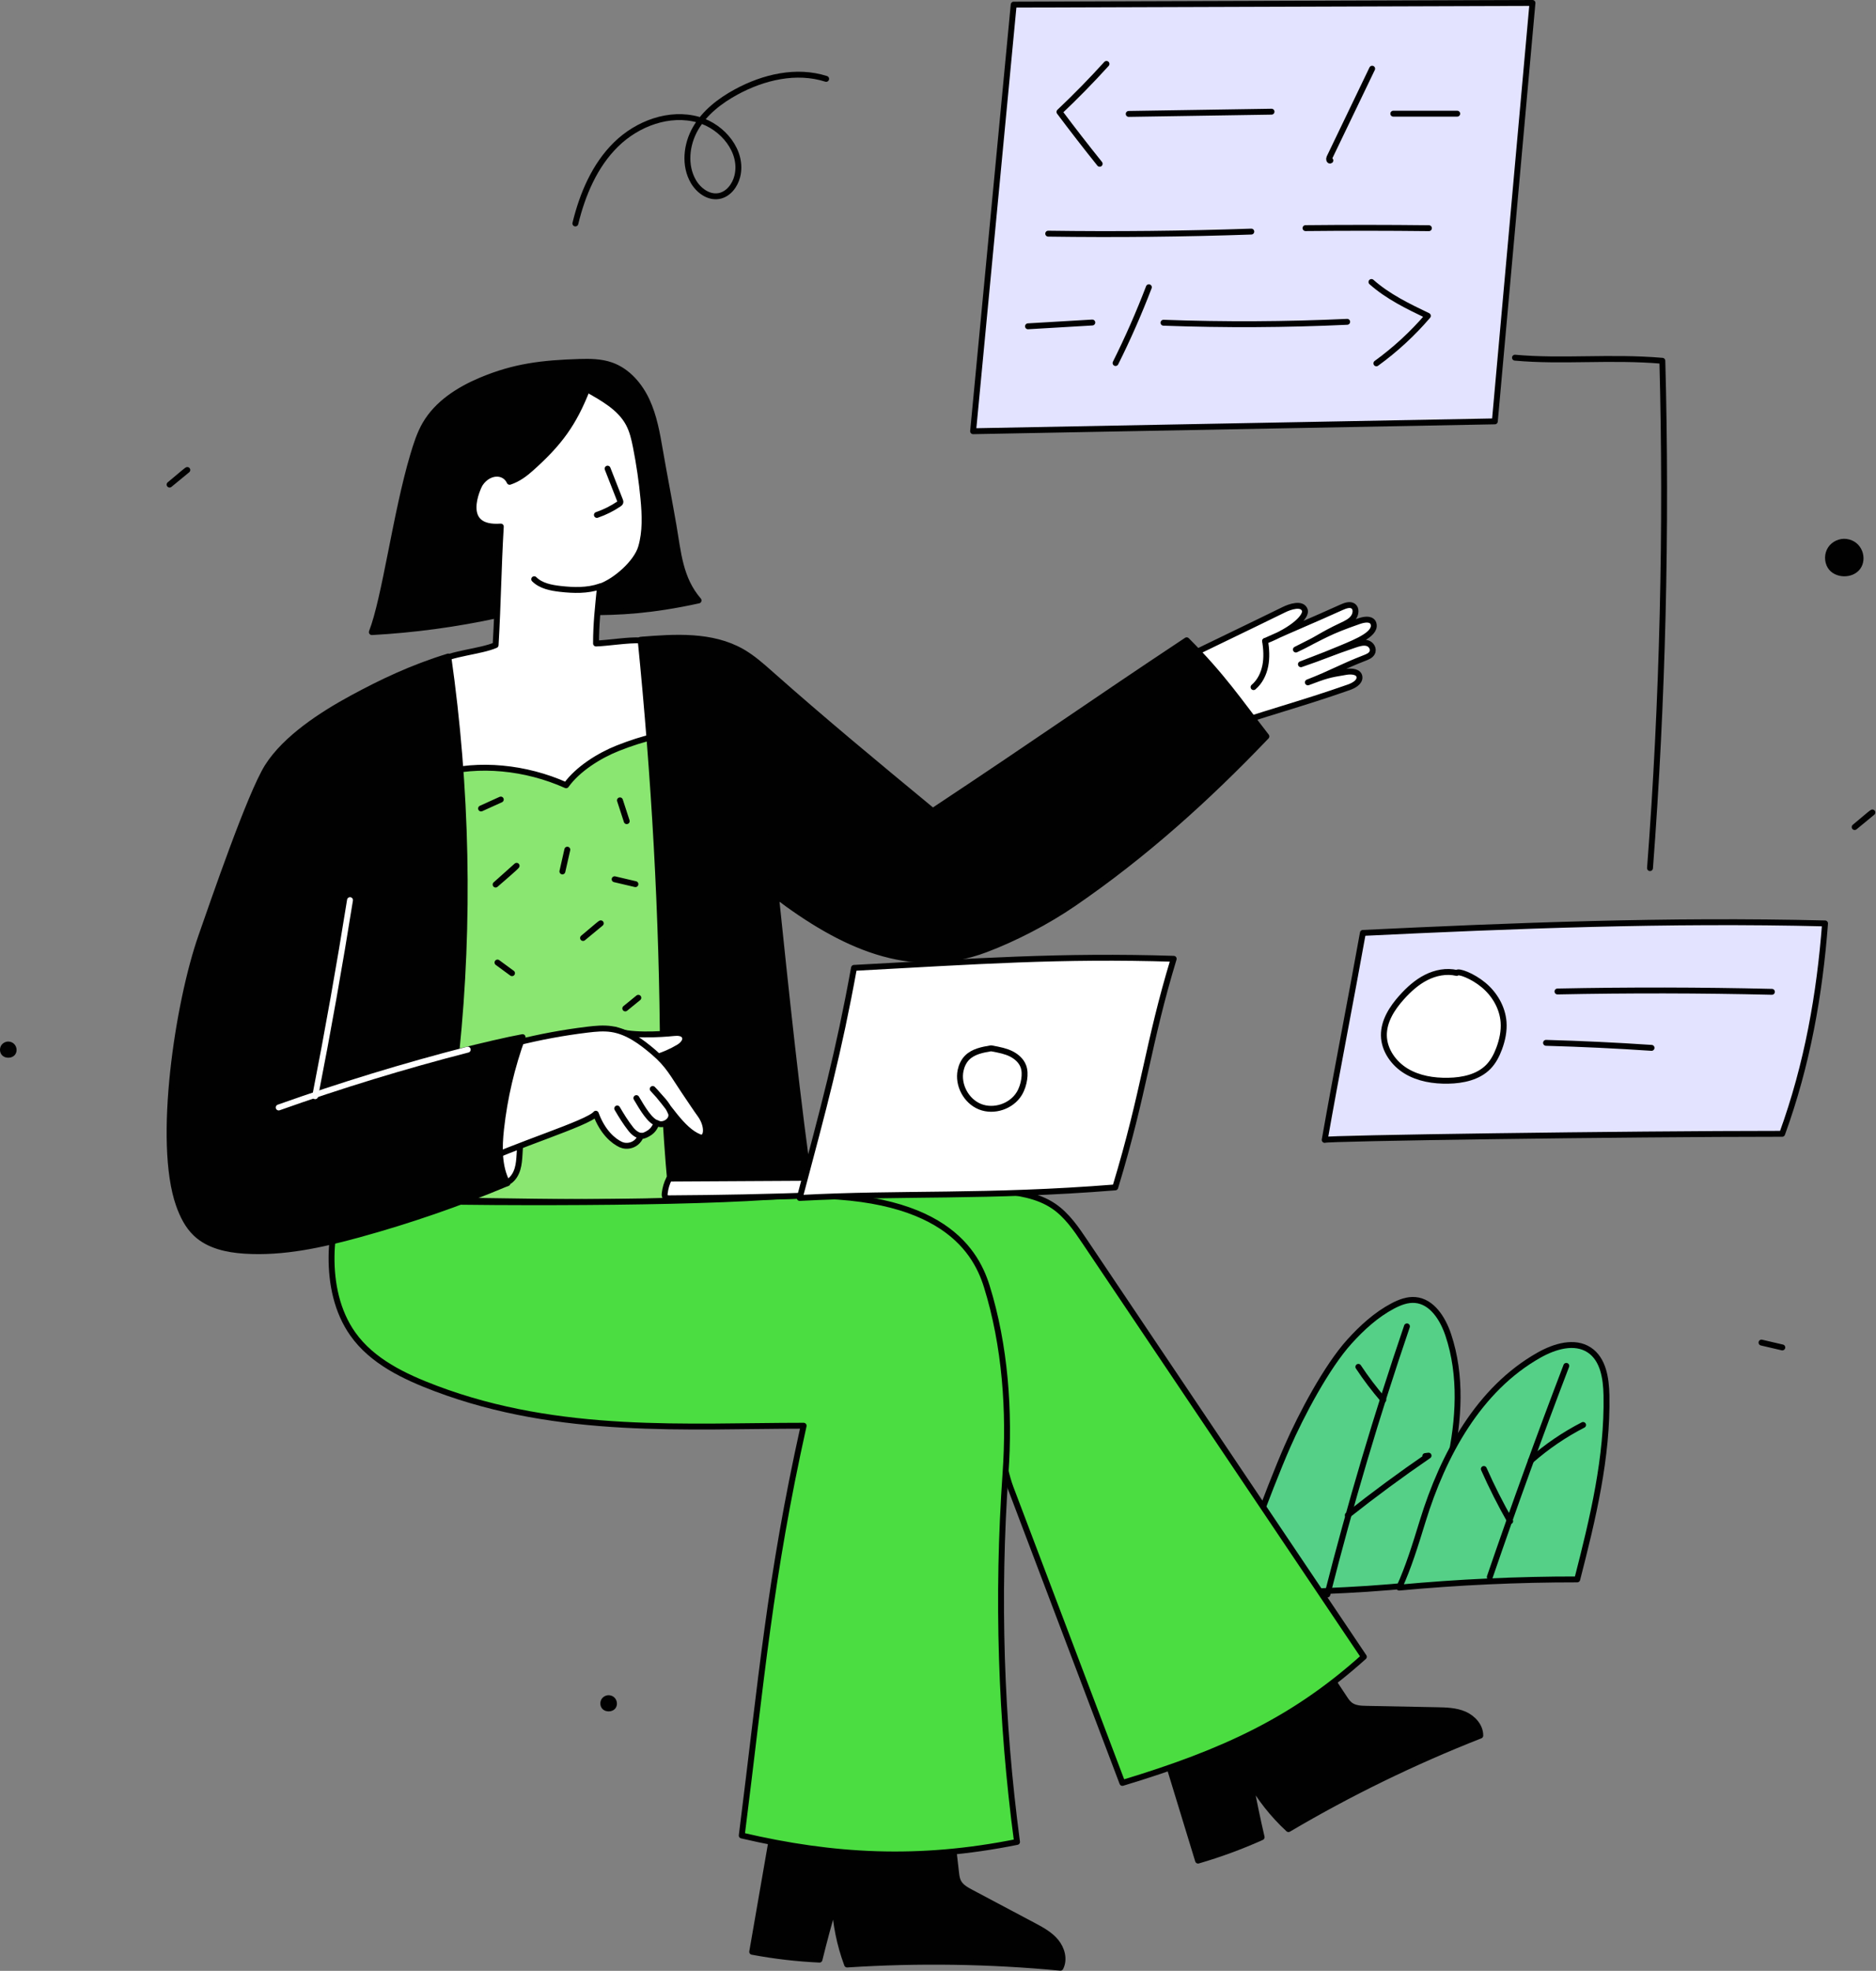 <svg width="477" height="501" viewBox="0 0 477 501" fill="none" xmlns="http://www.w3.org/2000/svg" style="width: 100%; height: 100%;">
<rect x="0" y="0" width="477" height="501" fill="#808080" stroke="none"/>
<g clip-path="url(#clip0_35_2309)">
<path d="M43.12 123.186L47.628 119.477C47.443 119.582 47.258 119.687 43.12 123.186Z" stroke="#010101" stroke-width="1.5" stroke-linecap="round" stroke-linejoin="round"></path>
<path d="M447.89 341.295C449.652 341.706 451.415 342.118 453.177 342.529" stroke="#010101" stroke-width="1.5" stroke-linecap="round" stroke-linejoin="round"></path>
<path d="M471.572 210.243C473.075 209.007 474.578 207.77 476.08 206.534C475.895 206.639 475.71 206.744 471.572 210.243Z" stroke="#010101" stroke-width="1.5" stroke-linecap="round" stroke-linejoin="round"></path>
<path d="M299.321 168.168C308.885 163.476 316.922 159.661 326.486 154.969C327.955 154.248 331.094 153.158 331.771 155.098C332.253 156.48 329.381 159.914 321.678 162.95C329.56 159.382 333.193 157.96 341.075 154.392C342.072 153.941 343.281 153.501 344.091 154.096C344.921 154.705 344.779 156.128 344.085 157.035C343.391 157.943 342.328 158.459 341.313 158.938C335.492 161.681 335.32 162.374 329.499 165.117C336.981 161.408 337.66 160.658 345.458 157.937C346.749 157.486 348.417 157.155 349.109 158.227C350.413 160.99 345.1 163.091 341.002 164.809C338.654 165.794 336.408 166.705 330.777 168.854C336.472 166.926 338.706 165.84 344.404 163.926C345.474 163.567 346.619 163.204 347.645 163.488C348.671 163.772 349.426 164.998 348.852 166.002C348.487 166.641 347.752 166.955 347.08 167.216C340.847 169.639 338.777 171.04 332.544 173.463C337.092 171.771 337.6 171.554 342.296 170.794C343.691 170.568 345.56 170.732 345.665 172.127C345.762 173.416 344.209 174.275 342.955 174.716C330.611 179.058 321.285 181.403 308.941 185.745" fill="white"></path>
<path d="M299.321 168.168C308.885 163.476 316.922 159.661 326.486 154.969C327.955 154.248 331.094 153.158 331.771 155.098C332.253 156.48 329.381 159.914 321.678 162.95C329.56 159.382 333.193 157.96 341.075 154.392C342.072 153.941 343.281 153.501 344.091 154.096C344.921 154.705 344.779 156.128 344.085 157.035C343.391 157.943 342.328 158.459 341.313 158.938C335.492 161.681 335.32 162.374 329.499 165.117C336.981 161.408 337.66 160.658 345.458 157.937C346.749 157.486 348.417 157.155 349.109 158.227C350.413 160.99 345.1 163.091 341.002 164.809C338.654 165.794 336.408 166.705 330.777 168.854C336.472 166.926 338.706 165.84 344.404 163.926C345.474 163.567 346.619 163.204 347.645 163.488C348.671 163.772 349.426 164.998 348.852 166.002C348.487 166.641 347.752 166.955 347.08 167.216C340.847 169.639 338.777 171.04 332.544 173.463C337.092 171.771 337.6 171.554 342.296 170.794C343.691 170.568 345.56 170.732 345.665 172.127C345.762 173.416 344.209 174.275 342.955 174.716C330.611 179.058 321.285 181.403 308.941 185.745" stroke="#010101" stroke-width="1.5" stroke-linecap="round" stroke-linejoin="round"></path>
<path d="M321.677 162.951C321.995 165.033 322.126 167.171 321.723 169.238C321.32 171.305 320.343 173.31 318.732 174.667" stroke="#010101" stroke-width="1.5" stroke-linecap="round" stroke-linejoin="round"></path>
<path d="M126.751 156.309C116.045 158.656 105.143 160.111 94.545 160.685C97.915 152.037 100.644 130.461 105.057 115.697C105.864 112.996 106.713 110.277 108.129 107.84C111.2 102.554 116.658 99.076 122.292 96.7C130.822 93.103 137.983 92.306 147.236 92.008C149.998 91.919 152.827 91.945 155.431 92.871C159.535 94.33 162.613 97.898 164.45 101.847C166.287 105.796 167.046 110.147 167.787 114.439C168.859 120.649 170.168 127.334 171.24 133.545C172.456 140.589 172.851 147.105 177.621 152.637C153.317 157.965 144.742 154.052 126.752 156.31L126.751 156.309Z" fill="#010101" stroke="#010101" stroke-width="1.5" stroke-linecap="round" stroke-linejoin="round"></path>
<path d="M196.899 463.657C195.019 474.49 193.139 485.323 191.258 496.156C196.905 497.218 202.626 497.885 208.366 498.151C209.535 493.383 210.816 488.642 212.209 483.934C212.482 489.075 213.449 494.178 215.387 499.393C233.453 498.222 251.613 498.494 269.636 500.207C270.733 498.09 269.991 495.396 268.469 493.561C266.947 491.726 264.785 490.564 262.679 489.446C257.419 486.654 252.158 483.862 246.898 481.07C245.627 480.395 244.277 479.643 243.637 478.354C243.281 477.637 243.184 476.824 243.092 476.029C242.663 472.323 242.234 468.617 241.806 464.911C223.332 465.099 204.858 465.286 196.899 463.657Z" fill="#010101" stroke="#010101" stroke-width="1.5" stroke-linecap="round" stroke-linejoin="round"></path>
<path d="M294.979 441.436C298.193 451.95 301.408 462.465 304.622 472.979C310.14 471.376 315.546 469.388 320.787 467.033C319.677 462.251 318.679 457.442 317.795 452.613C320.36 457.077 323.528 461.193 327.611 464.971C343.201 455.768 359.527 447.81 376.381 441.199C376.404 438.815 374.525 436.746 372.339 435.796C370.152 434.846 367.698 434.785 365.315 434.739C359.361 434.623 353.406 434.508 347.452 434.392C346.013 434.364 344.469 434.302 343.316 433.441C342.675 432.962 342.221 432.281 341.78 431.613C339.724 428.5 337.668 425.387 335.612 422.274C319.214 430.784 302.816 439.294 294.979 441.435V441.436Z" fill="#010101" stroke="#010101" stroke-width="1.5" stroke-linecap="round" stroke-linejoin="round"></path>
<path d="M127.336 133.856C126.683 145.133 126.674 152.644 126.017 163.987C122.234 165.66 114.532 166.078 111.071 168.343C109.49 169.378 108.233 170.836 107.105 172.353C104.263 176.175 102.102 180.503 100.756 185.071C99.454 189.486 98.924 194.266 100.231 198.68C102.094 204.969 107.518 209.736 113.581 212.24C119.643 214.743 126.325 215.273 132.882 215.414C144.29 215.659 155.849 214.789 166.69 211.23C171.7 209.585 176.674 207.267 180.177 203.325C184.922 197.984 186.301 190.128 184.552 183.201C182.803 176.274 178.206 170.28 172.52 165.956C169.739 163.841 166.336 162.014 162.825 162.8C159.943 162.605 154.437 163.499 151.549 163.581C151.549 158.533 152.021 154.497 152.552 149.137C156.469 147.778 161.83 143.111 163.002 139.134C164.174 135.157 163.994 130.917 163.606 126.789C163.193 122.391 162.557 118.015 161.701 113.682C161.292 111.61 160.821 109.518 159.82 107.658C157.606 103.546 153.196 101.197 149.285 98.936C145.833 107.74 142.199 112.629 135.161 118.945C133.591 120.354 131.831 121.734 129.581 122.481C128.231 119.59 124.252 119.719 122.084 122.951C121.504 123.815 116.431 134.667 127.336 133.856Z" fill="white" stroke="#010101" stroke-width="1.5" stroke-linecap="round" stroke-linejoin="round"></path>
<path d="M111.725 196.69C121.731 193.861 133.644 195.016 143.942 199.62C146.881 195.499 152.369 192.065 157.074 190.2C164.042 187.438 169.217 186.465 171.461 186.774C175.122 189.755 186.19 252.401 185.28 303.6C177.532 306.887 123.523 305.124 103.661 305.03C101.815 299.089 100.123 288.985 99.093 282.85C98.334 278.329 98.47 273.711 98.609 269.129C98.862 260.785 107.683 205.244 111.725 196.69Z" fill="#8ae671" stroke="#010101" stroke-width="1.5" stroke-linecap="round" stroke-linejoin="round"></path>
<path d="M327.346 367.688C330.828 359.733 337.299 347.456 343.13 341.022C346.338 337.482 349.924 334.203 354.152 331.977C355.912 331.05 357.86 330.299 359.842 330.471C364.139 330.844 366.866 335.236 368.237 339.325C371.703 349.664 370.985 360.983 368.654 371.636C366.323 382.288 362.446 392.536 359.272 402.908C343.316 404.588 329.687 404.592 313.66 405.334C313.933 402.12 322.364 379.069 327.345 367.688H327.346Z" fill="#55D087" stroke="#010101" stroke-width="1.5" stroke-linecap="round" stroke-linejoin="round"></path>
<path d="M361.746 386.647C366.926 369.824 375.998 353.1 391.338 344.468C395.262 342.26 400.332 340.698 404.092 343.175C407.659 345.524 408.382 350.396 408.467 354.667C408.777 370.421 405.027 385.94 401.032 401.497C385.92 401.487 370.808 402.182 355.761 403.579C358.144 398.356 359.823 392.892 361.746 386.647Z" fill="#55D087" stroke="#010101" stroke-width="1.5" stroke-linecap="round" stroke-linejoin="round"></path>
<path d="M398.254 347.217C391.458 364.991 384.972 382.885 378.801 400.886" stroke="#010101" stroke-width="1.5" stroke-linecap="round" stroke-linejoin="round"></path>
<path d="M357.737 337.175C350.085 359.613 343.332 382.357 337.499 405.334" stroke="#010101" stroke-width="1.5" stroke-linecap="round" stroke-linejoin="round"></path>
<path d="M389.279 371.255C393.3 367.718 397.759 364.681 402.523 362.235" stroke="#010101" stroke-width="1.5" stroke-linecap="round" stroke-linejoin="round"></path>
<path d="M383.983 386.687C381.531 382.382 379.295 377.954 377.287 373.425" stroke="#010101" stroke-width="1.5" stroke-linecap="round" stroke-linejoin="round"></path>
<path d="M351.73 355.84C349.437 353.188 347.315 350.389 345.381 347.465" stroke="#010101" stroke-width="1.5" stroke-linecap="round" stroke-linejoin="round"></path>
<path d="M342.693 385.168C349.362 379.888 356.214 374.839 363.233 370.033C362.954 370.067 362.676 370.1 362.397 370.134" stroke="#010101" stroke-width="1.5" stroke-linecap="round" stroke-linejoin="round"></path>
<path d="M168.56 268.106C168.43 232.711 166.358 197.324 162.887 162.634C171.621 161.914 180.963 161.318 188.586 165.642C191.252 167.154 193.567 169.202 195.86 171.235C209.464 183.292 222.403 193.989 237.173 206.191C266.322 186.855 276.369 179.586 301.729 162.765C310.872 171.908 315.136 178.355 321.997 187.2C306.844 203.051 290.997 217.327 272.91 229.725C266.328 234.237 258.089 238.531 250.623 241.349C231.484 248.572 213.877 240.184 197.282 227.609C199.569 249.624 202.963 282.265 206.232 303.982C194.875 304.587 182.491 304.616 171.042 304.616C170.46 304.616 168.597 278.101 168.56 268.107V268.106Z" fill="#010101" stroke="#010101" stroke-width="1.5" stroke-linecap="round" stroke-linejoin="round"></path>
<path d="M193.591 202.752C194.292 211.643 195.537 220.491 197.316 229.23" stroke="#010101" stroke-width="1.5" stroke-linecap="round" stroke-linejoin="round"></path>
<path d="M122.317 205.524C123.989 204.765 125.661 204.007 127.333 203.248" stroke="#010101" stroke-width="1.5" stroke-linecap="round" stroke-linejoin="round"></path>
<path d="M126.017 224.858C127.796 223.27 129.575 221.682 131.354 220.094C131.215 220.288 131.076 220.482 126.017 224.858Z" stroke="#010101" stroke-width="1.5" stroke-linecap="round" stroke-linejoin="round"></path>
<path d="M157.631 203.453C158.205 205.216 158.779 206.979 159.353 208.743" stroke="#010101" stroke-width="1.5" stroke-linecap="round" stroke-linejoin="round"></path>
<path d="M156.276 223.514C158.038 223.928 159.801 224.342 161.563 224.756" stroke="#010101" stroke-width="1.5" stroke-linecap="round" stroke-linejoin="round"></path>
<path d="M148.249 238.443C149.752 237.2 151.255 235.956 152.757 234.713C152.572 234.818 152.387 234.924 148.249 238.443Z" stroke="#010101" stroke-width="1.5" stroke-linecap="round" stroke-linejoin="round"></path>
<path d="M144.25 215.991C143.833 217.835 143.415 219.678 142.998 221.522" stroke="#010101" stroke-width="1.5" stroke-linecap="round" stroke-linejoin="round"></path>
<path d="M126.495 244.683C127.725 245.585 128.955 246.487 130.185 247.389" stroke="#010101" stroke-width="1.5" stroke-linecap="round" stroke-linejoin="round"></path>
<path d="M158.985 256.35L162.306 253.644" stroke="#010101" stroke-width="1.5" stroke-linecap="round" stroke-linejoin="round"></path>
<path d="M154.488 119.135L157.645 127.185C157.712 127.355 157.779 127.54 157.727 127.715C157.674 127.893 157.511 128.013 157.357 128.117C155.628 129.285 153.744 130.223 151.769 130.897" fill="white"></path>
<path d="M154.488 119.135L157.645 127.185C157.712 127.355 157.779 127.54 157.727 127.715C157.674 127.893 157.511 128.013 157.357 128.117C155.628 129.285 153.744 130.223 151.769 130.897" stroke="#010101" stroke-width="1.5" stroke-linecap="round" stroke-linejoin="round"></path>
<path d="M135.83 147.243C137.542 148.95 140.098 149.437 142.5 149.707C145.856 150.084 149.333 150.184 152.528 149.091" fill="white"></path>
<path d="M135.83 147.243C137.542 148.95 140.098 149.437 142.5 149.707C145.856 150.084 149.333 150.184 152.528 149.091" stroke="#010101" stroke-width="1.5" stroke-linecap="round" stroke-linejoin="round"></path>
<path d="M188.599 305.707C210.016 301.556 232.034 300.516 253.747 302.63C258.689 303.111 263.824 303.831 267.93 306.624C271.279 308.903 273.621 312.349 275.882 315.711C299.514 350.863 323.146 386.016 346.779 421.168C329.116 437.036 311.415 445.378 285.382 453.23C276.339 429.387 268.08 407.55 256.971 378.259C254.716 372.312 254.84 365.166 250.227 360.787C247.88 358.56 244.842 357.223 241.82 356.069C230.937 351.914 219.201 349.483 209.513 343.013C197.673 335.107 190.015 321.276 188.601 305.707H188.599Z" fill="#4bdd41" stroke="#010101" stroke-width="1.5" stroke-linecap="round" stroke-linejoin="round"></path>
<path d="M87.293 304.94C85.768 311.712 84.388 312.4 84.303 319.34C84.218 326.281 85.69 333.431 89.699 339.098C94.636 346.078 102.799 349.946 110.799 352.964C142.432 364.899 174.852 362.431 204.338 362.431C195.699 401.262 193.63 426.879 188.6 466.598C211.865 472.043 233.615 473.267 258.594 468.229C254.455 437.222 253.472 405.795 255.665 374.59C256.774 358.801 255.598 342.077 250.892 326.965C247.85 317.198 238.235 301.426 195.416 304.261C167.484 306.11 113.965 305.78 87.293 304.94Z" fill="#4bdd41" stroke="#010101" stroke-width="1.5" stroke-linecap="round" stroke-linejoin="round"></path>
<path d="M129.436 300.312C130.513 299.598 131.208 298.414 131.58 297.177C131.952 295.94 132.033 294.637 132.112 293.347C132.149 292.743 132.186 292.139 132.223 291.535L116.439 289.766L120.782 300.312L129.003 300.761" fill="white"></path>
<path d="M129.436 300.312C130.513 299.598 131.208 298.414 131.58 297.177C131.952 295.94 132.033 294.637 132.112 293.347C132.149 292.743 132.186 292.139 132.223 291.535L116.439 289.766L120.782 300.312L129.003 300.761" stroke="#010101" stroke-width="1.5" stroke-linecap="round" stroke-linejoin="round"></path>
<path d="M156.276 261.744C159.366 263.498 168.193 262.94 171.322 262.609C172.36 262.499 173.668 262.552 174.104 263.5C174.577 264.529 173.57 265.618 172.6 266.202C168.861 268.451 164.539 269.697 160.178 269.833" fill="white"></path>
<path d="M156.276 261.744C159.366 263.498 168.193 262.94 171.322 262.609C172.36 262.499 173.668 262.552 174.104 263.5C174.577 264.529 173.57 265.618 172.6 266.202C168.861 268.451 164.539 269.697 160.178 269.833" stroke="#010101" stroke-width="1.5" stroke-linecap="round" stroke-linejoin="round"></path>
<path d="M131.285 265.098C137.239 263.601 143.288 262.48 149.384 261.745C151.421 261.499 153.49 261.297 155.519 261.606C159.587 262.224 163.057 264.81 166.186 267.482C170.025 270.761 171.116 273.174 173.948 277.354C175.959 280.323 176.992 281.915 178.022 283.326C180.206 286.316 179.796 289.829 177.841 289.066C173.26 287.278 169.863 280.764 165.963 276.826C168.073 279.201 169.555 280.477 170.563 282.842C171.33 284.644 168.817 286.45 167.11 285.544C166.834 285.397 166.613 286.939 165.25 287.874C163.605 289.002 162.995 288.671 162.887 288.908C161.753 291.387 159.238 291.607 157.854 290.964C156.024 290.115 153.237 287.879 151.492 283.117C149.53 285.553 130.408 291.304 120.807 296.136C120.391 283.851 125.117 271.471 131.285 265.097V265.098Z" fill="white" stroke="#010101" stroke-width="1.5" stroke-linecap="round" stroke-linejoin="round"></path>
<path d="M161.807 279.143C163.41 281.86 165.25 284.988 167.11 285.544" stroke="#010101" stroke-width="1.5" stroke-linecap="round" stroke-linejoin="round"></path>
<path d="M156.937 281.781C158.005 283.614 159.125 285.42 160.44 287.084C160.734 287.457 161.81 288.685 163.095 288.743" stroke="#010101" stroke-width="1.5" stroke-linecap="round" stroke-linejoin="round"></path>
<path d="M380.082 107.115L389.653 0.75L257.747 1.18L247.427 109.618L380.082 107.115Z" fill="#E3E3FF" stroke="#010101" stroke-width="1.5" stroke-linecap="round" stroke-linejoin="round"></path>
<path d="M385.202 90.923C397.256 92.025 409.413 90.58 422.676 91.715C423.822 134.244 422.775 178.258 419.539 220.679" stroke="#010101" stroke-width="1.5" stroke-linecap="round" stroke-linejoin="round"></path>
<path d="M281.337 16.247C277.511 20.467 273.523 24.541 269.383 28.454C272.717 32.905 276.126 37.299 279.608 41.635" stroke="#010101" stroke-width="1.5" stroke-linecap="round" stroke-linejoin="round"></path>
<path d="M286.991 28.96C299.096 28.77 311.201 28.58 323.306 28.391" stroke="#010101" stroke-width="1.5" stroke-linecap="round" stroke-linejoin="round"></path>
<path d="M348.889 17.463C345.262 25.009 341.635 32.555 338.008 40.102C337.864 40.402 337.982 40.969 338.263 40.79" stroke="#010101" stroke-width="1.5" stroke-linecap="round" stroke-linejoin="round"></path>
<path d="M354.266 28.898H370.518" stroke="#010101" stroke-width="1.5" stroke-linecap="round" stroke-linejoin="round"></path>
<path d="M266.523 59.4C283.736 59.641 300.955 59.465 318.159 58.873" stroke="#010101" stroke-width="1.5" stroke-linecap="round" stroke-linejoin="round"></path>
<path d="M331.945 57.988C342.403 57.882 352.862 57.888 363.32 58.006" stroke="#010101" stroke-width="1.5" stroke-linecap="round" stroke-linejoin="round"></path>
<path d="M261.383 82.949C266.832 82.629 272.281 82.308 277.73 81.988" stroke="#010101" stroke-width="1.5" stroke-linecap="round" stroke-linejoin="round"></path>
<path d="M292.113 73.018C289.607 79.574 286.781 86.007 283.647 92.286" stroke="#010101" stroke-width="1.5" stroke-linecap="round" stroke-linejoin="round"></path>
<path d="M295.833 82.041C311.395 82.611 326.981 82.533 342.536 81.809" stroke="#010101" stroke-width="1.5" stroke-linecap="round" stroke-linejoin="round"></path>
<path d="M348.714 71.686C352.895 75.403 358.013 77.87 363.057 80.29C359.187 84.811 354.781 88.873 349.962 92.364" stroke="#010101" stroke-width="1.5" stroke-linecap="round" stroke-linejoin="round"></path>
<path d="M336.823 289.766C339.968 271.916 343.488 254.132 346.533 237.153C384.856 235.316 423.857 233.747 464.045 234.739C462.677 252.701 459.573 270.53 453.14 288.223C413.012 288.223 336.911 289.331 336.823 289.766Z" fill="#E3E3FF" stroke="#010101" stroke-width="1.5" stroke-linecap="round" stroke-linejoin="round"></path>
<path d="M396.013 252.041C414.184 251.671 432.364 251.701 450.534 252.129" stroke="#010101" stroke-width="1.5" stroke-linecap="round" stroke-linejoin="round"></path>
<path d="M393.099 265.098C402.049 265.346 410.993 265.771 419.926 266.373" stroke="#010101" stroke-width="1.5" stroke-linecap="round" stroke-linejoin="round"></path>
<path d="M370.383 247.326C367.78 246.716 364.995 247.272 362.612 248.483C360.229 249.694 358.209 251.522 356.422 253.511C353.966 256.243 351.808 259.587 351.875 263.26C351.942 266.965 354.365 270.362 357.536 272.279C360.707 274.196 364.523 274.796 368.227 274.729C371.93 274.662 375.871 273.834 378.452 271.178C379.718 269.875 380.565 268.218 381.197 266.514C381.992 264.368 382.476 262.073 382.301 259.791C382.021 256.137 380.022 252.722 377.2 250.383C374.379 248.044 370.794 246.731 370.382 247.328L370.383 247.326Z" fill="white" stroke="#010101" stroke-width="1.5" stroke-linecap="round" stroke-linejoin="round"></path>
<path d="M469.526 137.004C467.721 136.76 465.812 137.633 464.815 139.158C463.819 140.683 463.786 142.782 464.735 144.337C466.424 147.106 471.058 147.236 472.975 144.62C474.892 142.004 473.502 137.543 469.526 137.005V137.004Z" fill="#010101"></path>
<path d="M2.362 264.79C1.584 264.685 0.761 265.061 0.332 265.718C-0.097 266.375 -0.111 267.28 0.297 267.95C1.025 269.143 3.022 269.199 3.848 268.072C4.674 266.944 4.075 265.022 2.362 264.79Z" fill="#010101"></path>
<path d="M146.296 56.805C148.102 49.389 151.195 42.057 156.646 36.714C162.097 31.371 170.234 28.349 177.577 30.43C183.763 32.183 189.008 38.544 187.477 44.788C186.897 47.153 185.175 49.421 182.777 49.84C180.169 50.295 177.633 48.432 176.301 46.143C173.935 42.076 174.491 36.757 176.837 32.678C179.183 28.599 183.072 25.614 187.206 23.367C194.159 19.588 202.525 17.628 210.059 20.048" stroke="#010101" stroke-width="1.5" stroke-linecap="round" stroke-linejoin="round"></path>
<path d="M113.982 166.889C118.736 200.306 119.454 234.296 116.026 267.511C122.719 265.833 128.971 264.358 132.873 263.649C130.13 271.166 128.29 279.012 127.406 286.965C126.889 291.615 126.789 296.662 129.003 300.761C116.703 305.928 104.067 310.296 91.201 313.826C81.739 316.422 71.988 318.581 62.197 317.946C57.745 317.658 53.07 316.662 49.826 313.598C47.746 311.633 46.441 308.984 45.488 306.286C39.874 290.392 45.25 254.9 51.196 237.974C54.122 229.644 63.584 201.915 68.032 194.877C72.617 187.623 81.923 181.606 89.466 177.514C97.009 173.423 104.721 169.731 113.982 166.889Z" fill="#010101" stroke="#010101" stroke-width="1.5" stroke-linecap="round" stroke-linejoin="round"></path>
<path d="M70.862 281.529C86.651 275.909 102.694 271.002 118.925 266.827" stroke="white" stroke-width="1.5" stroke-linecap="round" stroke-linejoin="round"></path>
<path d="M88.994 228.817C86.339 245.485 83.386 262.105 80.137 278.667" stroke="white" stroke-width="1.5" stroke-linecap="round" stroke-linejoin="round"></path>
<path d="M205.689 299.409C193.836 299.475 181.983 299.541 170.13 299.608C169.535 300.78 169.155 302.061 169.014 303.367C168.978 303.696 168.97 304.065 169.186 304.316C169.428 304.597 169.848 304.617 170.219 304.615C182.845 304.547 195.469 304.286 208.086 303.831C208.378 302.511 207.43 301.168 206.225 300.555C205.02 299.942 203.617 299.888 205.689 299.41V299.409Z" fill="white" stroke="#010101" stroke-width="1.5" stroke-linecap="round" stroke-linejoin="round"></path>
<path d="M283.566 301.847C291.05 277.206 291.818 265.492 298.427 243.732C269.778 242.83 248.334 244.364 217.144 246.04C213.193 267.796 209.484 281.409 203.332 304.527C229.089 303.142 251.035 304.453 283.565 301.848L283.566 301.847Z" fill="white" stroke="#010101" stroke-width="1.5" stroke-linecap="round" stroke-linejoin="round"></path>
<path d="M251.992 266.487C249.8 266.853 247.453 267.296 245.893 268.879C245.039 269.746 244.503 270.894 244.249 272.084C243.456 275.805 245.669 279.938 249.206 281.341C252.743 282.744 257.187 281.252 259.161 277.999C259.84 276.88 260.241 275.605 260.426 274.309C260.583 273.212 260.583 272.065 260.19 271.029C259.661 269.636 258.465 268.579 257.134 267.909C255.803 267.239 254.332 266.908 251.992 266.487Z" fill="white" stroke="#010101" stroke-width="1.5" stroke-linecap="round" stroke-linejoin="round"></path>
<path d="M155.01 430.955C154.232 430.85 153.409 431.226 152.98 431.883C152.551 432.54 152.537 433.445 152.945 434.115C153.673 435.308 155.67 435.364 156.496 434.237C157.322 433.109 156.723 431.187 155.01 430.955Z" fill="#010101"></path>
</g>
<defs>
<clipPath id="clip0_35_2309">
<rect width="476.831" height="500.957" fill="white"></rect>
</clipPath>
</defs>
</svg>